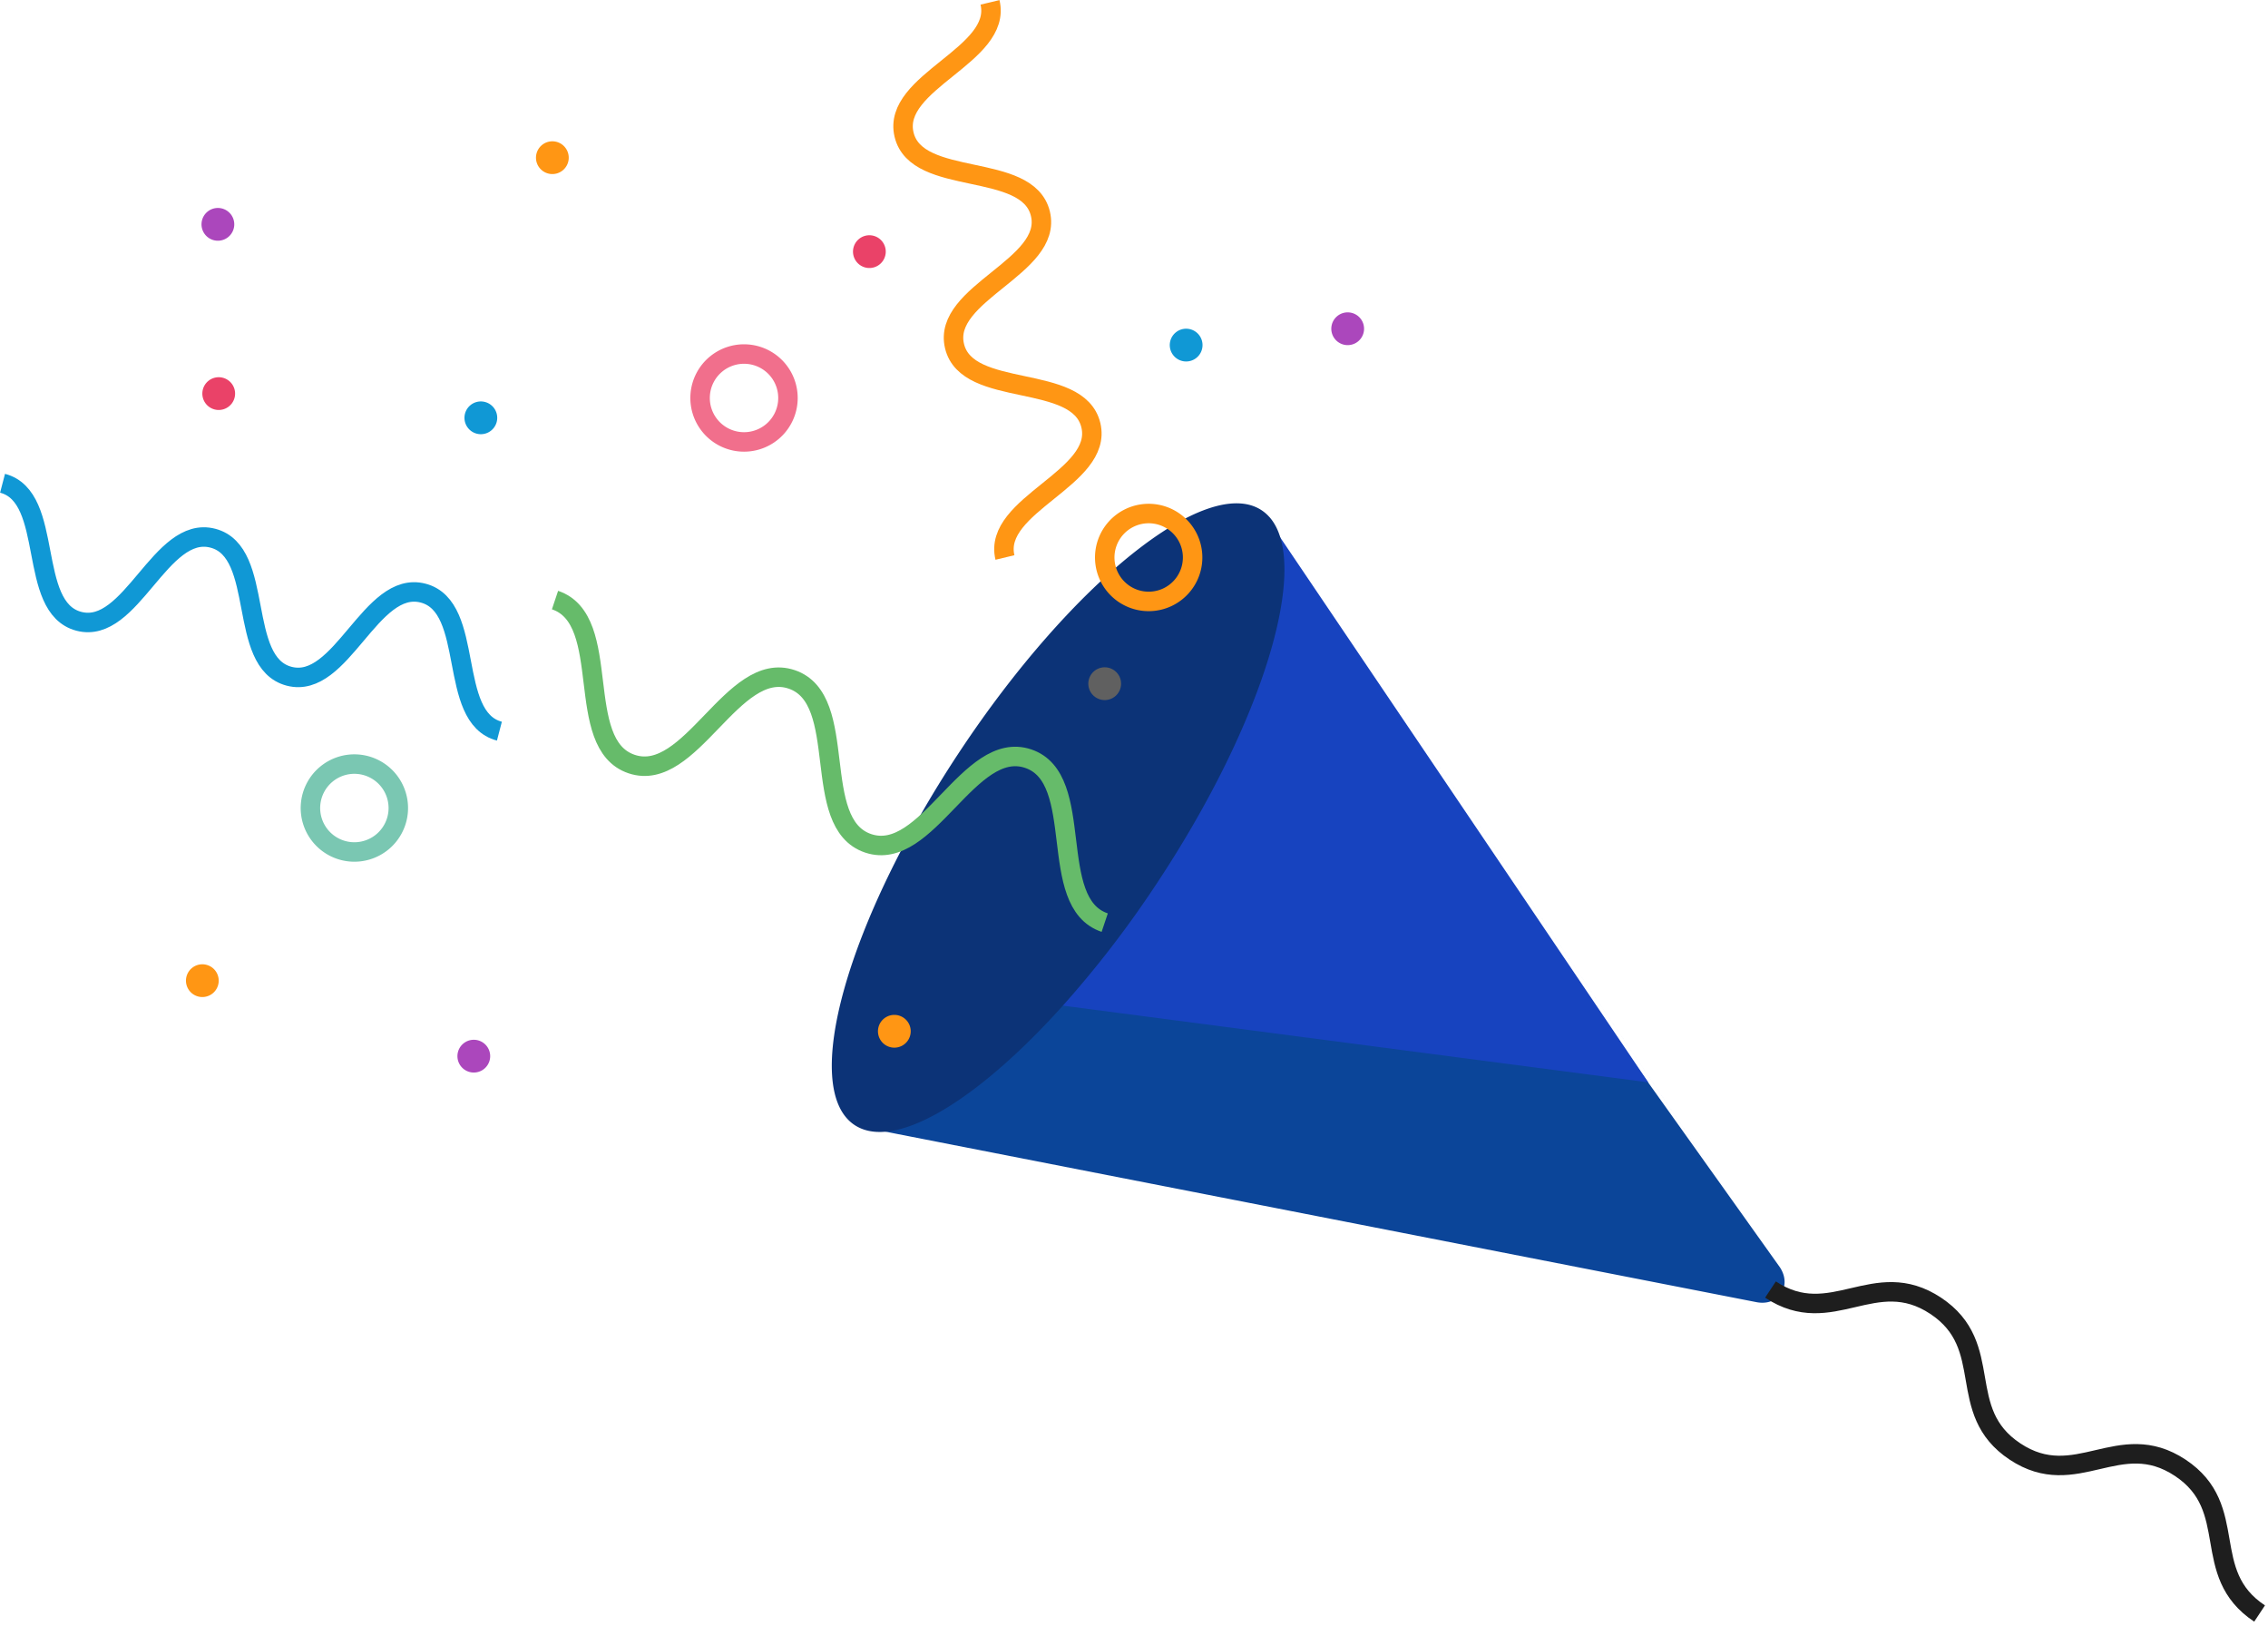 <svg xmlns="http://www.w3.org/2000/svg" width="232.944" height="167" viewBox="0 0 232.944 167">
    <defs>
        <clipPath id="ulk5i4awja">
            <path data-name="사각형 1300" style="fill:none" d="M0 0h232.944v167H0z"/>
        </clipPath>
    </defs>
    <g data-name="그룹 9336">
        <g data-name="그룹 9335" style="clip-path:url(#ulk5i4awja)">
            <path data-name="패스 5455" d="M351.065 326.92 336 305.787l-58.764-5.819c-8.083 8.932-15.906 13.961-20.236 12.493l-.077.117 91.75 17.955a3.067 3.067 0 0 0 .816.053 2.634 2.634 0 0 0 .37-.053 2.317 2.317 0 0 0 .651-.248 2.124 2.124 0 0 0 .275-.186 2.057 2.057 0 0 0 .705-1.065 2.189 2.189 0 0 0 .078-.668 2.505 2.505 0 0 0-.135-.716 3.071 3.071 0 0 0-.368-.731" transform="translate(-168.277 -196.816)" style="fill:#0b4599"/>
            <path data-name="패스 5450" d="M325.677 191.26a108.547 108.547 0 0 1-9.87 12.807l61.02 7.994-39.527-58.513-.077.117c4.29 4.817-.6 21.075-11.546 37.6" transform="translate(-207.536 -100.915)" style="fill:#1743bf"/>
            <path data-name="패스 5445" d="M527.049 383.809c6.279 4.159 10.684-2.493 16.964 1.665s1.873 10.81 8.152 14.969 10.685-2.493 16.965 1.666 1.874 10.811 8.154 14.97" transform="translate(-345.204 -251.385)" style="stroke-miterlimit:10;stroke-width:2px;stroke:#1e1e1e;fill:none"/>
            <path data-name="패스 5446" d="M292.559 151.213a4.074 4.074 0 0 0-.794-.694c-5.607-3.714-19.513 7.407-31.058 24.84s-16.359 34.575-10.752 38.289a4.072 4.072 0 0 0 .948.46c4.331 1.467 12.154-3.558 20.24-12.493a108.541 108.541 0 0 0 9.87-12.807c10.941-16.521 15.836-32.778 11.546-37.6" transform="translate(-162.181 -98.118)" style="fill:#0c3377"/>
            <path data-name="패스 5447" d="M370.209 188.43a4.513 4.513 0 1 1-6.014-2.14 4.514 4.514 0 0 1 6.014 2.14z" transform="translate(-248.153 -133.119)" style="stroke:#ff9614;stroke-miterlimit:10;stroke-width:2px;fill:none"/>
            <path data-name="패스 5448" d="M245.923 233.2c-6.073-2.034-1.8-14.806-7.868-16.841s-10.351 10.738-16.425 8.7-1.8-14.806-7.869-16.841-10.352 10.738-16.427 8.7-1.8-14.807-7.871-16.841" transform="translate(-132.458 -138.456)" style="stroke:#66bb6a;stroke-miterlimit:10;stroke-width:2px;fill:none"/>
            <path data-name="패스 5449" d="M526.934 387.838a2.317 2.317 0 0 1-.651.248 2.317 2.317 0 0 0 .651-.248" transform="translate(-344.702 -254.024)" style="fill:#1743bf"/>
            <path data-name="패스 5451" d="M430.435 231.019 378.1 153.548l39.526 58.512 12.807 18.958a3.071 3.071 0 0 1 .368.731 3.071 3.071 0 0 0-.368-.731" transform="translate(-247.647 -100.57)" style="fill:#1743bf"/>
            <path data-name="패스 5452" d="m256.922 336.295.077-.117-.077.117 91.75 17.955a3.066 3.066 0 0 0 .816.053 3.066 3.066 0 0 1-.816-.053z" transform="translate(-168.277 -220.188)" style="fill:#1743bf"/>
            <path data-name="패스 5453" d="M531.089 382.276a2.2 2.2 0 0 1-.077.668 2.2 2.2 0 0 0 .077-.668" transform="translate(-347.799 -250.381)" style="fill:#1743bf"/>
            <path data-name="패스 5454" d="M529.405 385.918a2.067 2.067 0 0 1-.437.477 2.067 2.067 0 0 0 .437-.477" transform="translate(-346.46 -252.766)" style="fill:#0b4599"/>
            <path data-name="패스 5457" d="M217.41 110.3a4.513 4.513 0 1 1-4.079-4.909 4.513 4.513 0 0 1 4.079 4.909z" transform="translate(-136.498 -69.016)" style="stroke:#f16f8c;stroke-miterlimit:10;stroke-width:2px;fill:none"/>
            <path data-name="패스 5458" d="M162.91 43.9a1.682 1.682 0 1 1-1.52-1.83 1.682 1.682 0 0 1 1.52 1.83" transform="translate(-104.503 -27.552)" style="fill:#ff9614"/>
            <path data-name="패스 5459" d="M141.622 121.317a1.682 1.682 0 1 1-1.52-1.83 1.682 1.682 0 0 1 1.52 1.83" transform="translate(-90.56 -78.256)" style="fill:#1098d5"/>
            <path data-name="패스 5460" d="M257.284 71.854a1.682 1.682 0 1 1-1.52-1.83 1.682 1.682 0 0 1 1.52 1.83" transform="translate(-166.316 -45.859)" style="fill:#ea4268"/>
            <path data-name="패스 5461" d="M58.714 288.839a1.682 1.682 0 1 1-1.52-1.83 1.682 1.682 0 0 1 1.52 1.83" transform="translate(-36.257 -187.979)" style="fill:#ff9614"/>
            <path data-name="패스 5462" d="M139.526 311.307a1.682 1.682 0 1 1-1.52-1.83 1.682 1.682 0 0 1 1.52 1.83" transform="translate(-89.187 -202.695)" style="fill:#ab47bc"/>
            <path data-name="패스 5463" d="M351.582 99.672a1.682 1.682 0 1 1-1.52-1.83 1.682 1.682 0 0 1 1.52 1.83" transform="translate(-228.079 -64.079)" style="fill:#1098d5"/>
            <path data-name="패스 5464" d="M399.666 94.8a1.682 1.682 0 1 1-1.52-1.83 1.682 1.682 0 0 1 1.52 1.83" transform="translate(-259.572 -60.886)" style="fill:#ab47bc"/>
            <path data-name="패스 5465" d="M63.345 63.734a1.682 1.682 0 1 1-1.52-1.83 1.682 1.682 0 0 1 1.52 1.83" transform="translate(-39.291 -40.541)" style="fill:#ab47bc"/>
            <path data-name="패스 5466" d="M279.3 57.706c-1.3-5.428 10.12-8.152 8.825-13.58s-12.71-2.7-14.005-8.132 10.12-8.152 8.824-13.58-12.71-2.7-14.006-8.134S279.062 6.128 277.766.7" transform="translate(-176.083 -.458)" style="stroke:#ff9614;stroke-miterlimit:10;stroke-width:2px;fill:none"/>
            <path data-name="패스 5467" d="M51.791 169.292c-5.4-1.41-2.434-12.765-7.833-14.175s-8.364 9.945-13.764 8.535-2.434-12.765-7.833-14.175S14 159.421 8.6 158.011 6.16 145.246.76 143.836" transform="translate(-.498 -94.209)" style="stroke:#1098d5;stroke-miterlimit:10;stroke-width:2px;fill:none"/>
            <path data-name="패스 5468" d="M264.562 303.029a1.682 1.682 0 1 1-2.241-.8 1.682 1.682 0 0 1 2.241.8" transform="translate(-171.185 -197.847)" style="fill:#ff9614"/>
            <path data-name="패스 5469" d="M327.183 199.578a1.682 1.682 0 1 1-2.241-.8 1.682 1.682 0 0 1 2.241.8" transform="translate(-212.2 -130.09)" style="fill:#606060"/>
            <path data-name="패스 5470" d="M63.589 114.11a1.682 1.682 0 1 1-1.521-1.83 1.682 1.682 0 0 1 1.521 1.83" transform="translate(-39.45 -73.536)" style="fill:#ea4268"/>
            <path data-name="패스 5471" d="M101.414 232.342a4.513 4.513 0 1 1-4.079-4.909 4.514 4.514 0 0 1 4.079 4.909z" transform="translate(-60.523 -148.95)" style="stroke:#7ac7b2;stroke-miterlimit:10;stroke-width:2px;fill:none"/>
        </g>
    </g>
</svg>
